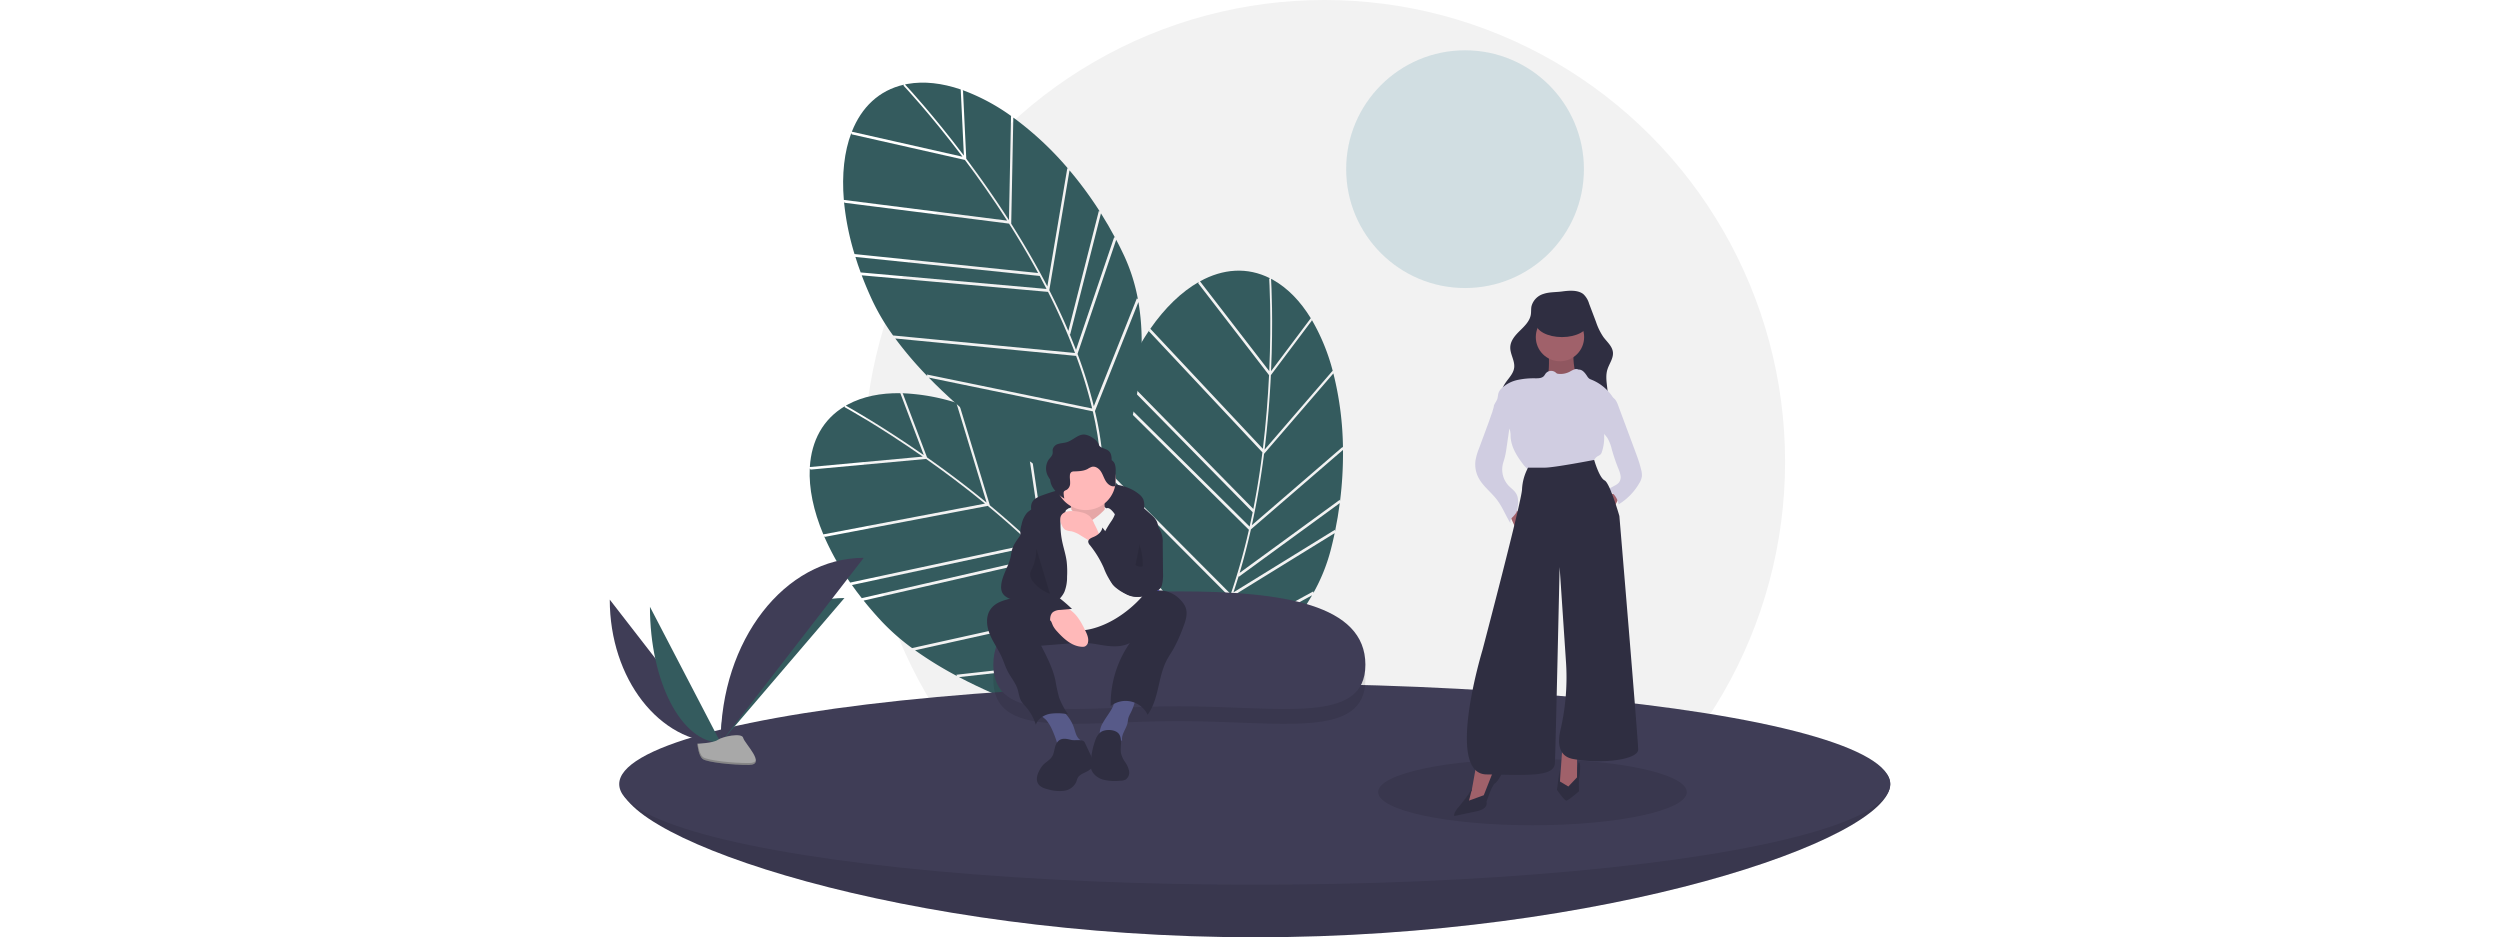 <svg xmlns="http://www.w3.org/2000/svg" width="560.138" height="210.001" viewBox="0 0 560.138 410.001"><g transform="translate(0 0.435)"><ellipse cx="201.5" cy="202" rx="201.5" ry="202" transform="translate(111.138 -0.435)" fill="#f2f2f2"/><circle cx="52" cy="52" r="52" transform="translate(322.138 21.565)" fill="#d1dee2"/><path d="M367.236,143.247l1.433,29.869c5.939,7.921,12.346,16.986,18.669,26.865l.9-45.568.5.318a88.941,88.941,0,0,0-22-11.761Z" transform="translate(-212.714 -104.105)" fill="#345b5e"/><path d="M346.458,169.042l-1.388-28.933c-8.144-2.777-16.046-3.7-23.269-2.411-.376.067-.745.144-1.114.222C322.523,139.89,333.218,151.518,346.458,169.042Z" transform="translate(-191.547 -101.418)" fill="#345b5e"/><path d="M473.492,253.318l.481.459q-2.961-5.568-6.277-10.828l-13.468,52.994-.228-.2q1.46,3.487,2.778,6.927Z" transform="translate(-252.823 -150.059)" fill="#345b5e"/><path d="M431.228,187.552l.5.4a139.821,139.821,0,0,0-24.115-22.533l-.92,46.437q8.827,13.929,15.805,27.44Z" transform="translate(-231.077 -114.422)" fill="#345b5e"/><path d="M271.3,233.212a116.742,116.742,0,0,0,4.613,23.074l80.314,8.284c-4.193-7.732-8.521-14.986-12.723-21.6l-72-9.129Z" transform="translate(-168.845 -145.584)" fill="#345b5e"/><path d="M282.918,285.117l-.216-.63,81.285,7.225q-1.473-2.881-2.979-5.686l-80.61-8.315-.212-.631Q281.4,281.054,282.918,285.117Z" transform="translate(-172.931 -165.747)" fill="#345b5e"/><path d="M459.2,225.844l.489.431a166.979,166.979,0,0,0-13.329-18.136l-8.852,52.44q4.6,9.036,8.337,17.817Z" transform="translate(-245.242 -134.059)" fill="#345b5e"/><path d="M474.471,362.447a136.18,136.18,0,0,1,3.647,39.507c4.546-9.685,21.832-49.809,15.37-87.2Z" transform="translate(-262.232 -183.063)" fill="#345b5e"/><path d="M312.838,344.256a161.531,161.531,0,0,0,14.022,16.46l-.2-.7,72.306,14.875a200.81,200.81,0,0,0-7.03-23.017Z" transform="translate(-187.939 -196.624)" fill="#345b5e"/><path d="M326.064,170.292c-14.329-18.957-25.636-30.938-25.8-31.11l.186-.4c-10.874,2.469-18.551,9.867-22.776,20.575Z" transform="translate(-171.777 -102.18)" fill="#345b5e"/><path d="M460.379,314.28c.267.713.539,1.428.8,2.138a199.5,199.5,0,0,1,6.324,20.768l18.837-47.243.46.461a79.1,79.1,0,0,0-6.014-19.036q-1.667-3.568-3.489-7.028Z" transform="translate(-255.755 -159.892)" fill="#345b5e"/><path d="M342.346,216.212c-6.258-9.762-12.593-18.718-18.464-26.546l-49.5-11.185-.168-.625c-3.09,8.138-4.22,18.134-3.284,29.3Z" transform="translate(-168.53 -120.14)" fill="#345b5e"/><path d="M411.722,390.684l-71.777-14.766c30.191,30.992,72.429,54.761,75.125,56.263C416.328,418.526,414.9,404.5,411.722,390.684Z" transform="translate(-200.398 -211.178)" fill="#345b5e"/><path d="M378.947,327.1l.016-.047a271.017,271.017,0,0,0-11.8-26.68l-81.485-7.243q2.075,5.5,4.691,11.108a97.107,97.107,0,0,0,9.024,15.2Z" transform="translate(-175.455 -173.126)" fill="#345b5e"/><path d="M632.5,329.218l-17.947,23.919c-.478,9.889-1.325,20.956-2.756,32.6l29.76-34.52.181.563a88.936,88.936,0,0,0-9.444-23.091Z" transform="translate(-325.352 -189.469)" fill="#345b5e"/><path d="M617.042,336.353l17.385-23.169c-4.5-7.334-10-13.083-16.384-16.7-.332-.188-.666-.364-1-.539C617.2,298.634,618.022,314.412,617.042,336.353Z" transform="translate(-327.764 -174.42)" fill="#345b5e"/><path d="M630.982,489.2l.078.66q1.271-6.177,2.072-12.343l-44.173,32.225-.047-.3q-1.1,3.617-2.279,7.107Z" transform="translate(-313.786 -257.875)" fill="#345b5e"/><path d="M641.231,404.656l.129.622a139.812,139.812,0,0,0-4.2-32.736L606.832,407.72q-2.086,16.358-5.329,31.215Z" transform="translate(-320.622 -209.626)" fill="#345b5e"/><path d="M509.163,337.317A116.744,116.744,0,0,0,498,358.03l56.574,57.606c1.7-8.629,3-16.977,3.976-24.748l-49.631-52.954Z" transform="translate(-273.047 -193.435)" fill="#345b5e"/><path d="M491.933,384.706l.235-.623,58,57.41q.7-3.158,1.332-6.279l-56.782-57.818.239-.621Q493.358,380.611,491.933,384.706Z" transform="translate(-270.259 -211.571)" fill="#345b5e"/><path d="M635.423,456.291l.1.644a166.986,166.986,0,0,0,1.3-22.47l-40.265,34.743q-2.219,9.895-4.943,19.04Z" transform="translate(-316.078 -238.089)" fill="#345b5e"/><path d="M547.791,576.756A136.178,136.178,0,0,1,525.4,609.51c9.678-4.56,48.584-24.437,67.457-57.359Z" transform="translate(-285.642 -292.182)" fill="#345b5e"/><path d="M479.634,449.337a161.514,161.514,0,0,0,.3,21.62l.3-.665,46.2,57.574a200.824,200.824,0,0,0,9.266-22.211Z" transform="translate(-264.501 -244.924)" fill="#345b5e"/><path d="M589.808,333.295c1.054-23.74-.012-40.179-.028-40.415l.4-.189c-9.95-5.034-20.581-4.233-30.665,1.32Z" transform="translate(-301.322 -171.383)" fill="#345b5e"/><path d="M577.723,529.53c-.249.72-.5,1.443-.75,2.154a199.536,199.536,0,0,1-8.376,20.029l44.64-24.372.06.649a79.1,79.1,0,0,0,7.51-18.5q.992-3.811,1.795-7.638Z" transform="translate(-305.497 -269.064)" fill="#345b5e"/><path d="M568.535,371.494c1.406-11.511,2.24-22.448,2.711-32.222l-30.989-40.185.269-.588c-7.57,4.3-14.817,11.275-21.217,20.472Z" transform="translate(-282.842 -175.593)" fill="#345b5e"/><path d="M526.374,548.165l-45.863-57.153c3.485,43.126,20.857,88.373,21.975,91.249C512.164,572.547,520.011,560.835,526.374,548.165Z" transform="translate(-265.009 -264.08)" fill="#6c63ff"/><path d="M536.4,478.29l.042-.026a271.028,271.028,0,0,0,7.929-28.074l-58.139-57.551q-1.907,5.556-3.472,11.547a97.11,97.11,0,0,0-2.745,17.464Z" transform="translate(-264.779 -218.863)" fill="#345b5e"/><path d="M318.459,388.674l10.6,27.963c8.1,5.7,16.992,12.338,26.059,19.778L341.886,392.8l.572.149a88.94,88.94,0,0,0-24.559-4.384Z" transform="translate(-190.265 -216.991)" fill="#345b5e"/><path d="M306.881,415.625l-10.263-27.088c-8.6-.124-16.4,1.442-22.874,4.9-.337.18-.664.367-.99.556C275.107,395.3,288.872,403.051,306.881,415.625Z" transform="translate(-169.514 -216.975)" fill="#345b5e"/><path d="M464.613,456.911l.6.288q-4.537-4.381-9.316-8.357l3.572,54.562-.279-.121q2.467,2.865,4.783,5.729Z" transform="translate(-253.695 -244.696)" fill="#6c63ff"/><path d="M393.757,410.788l.594.224a139.82,139.82,0,0,0-29.9-13.976l13.478,44.447Q390.63,452,401.443,462.7Z" transform="translate(-211.663 -220.885)" fill="#345b5e"/><path d="M255.027,492.8a116.747,116.747,0,0,0,11.519,20.518l78.941-16.947c-6.377-6.057-12.736-11.618-18.775-16.607l-71.3,13.572Z" transform="translate(-161.366 -258.91)" fill="#345b5e"/><path d="M282.122,535.645l-.4-.533,79.538-18.254q-2.291-2.285-4.59-4.487l-79.233,17.009-.4-.535Q279.426,532.249,282.122,535.645Z" transform="translate(-171.484 -273.898)" fill="#345b5e"/><path d="M438.61,436.473l.6.259A166.984,166.984,0,0,0,420.926,423.6l7.79,52.609q7.17,7.171,13.436,14.368Z" transform="translate(-237.621 -233.096)" fill="#345b5e"/><path d="M500.737,558.994a136.181,136.181,0,0,1,15.68,36.445c1.329-10.616,5.367-54.118-12.336-87.683Z" transform="translate(-274.305 -271.776)" fill="#6c63ff"/><path d="M328.856,582.018a161.512,161.512,0,0,0,18.423,11.32l-.4-.606,73.363-8.2a200.808,200.808,0,0,0-13.8-19.717Z" transform="translate(-195.301 -298.002)" fill="#345b5e"/><path d="M293.072,421.132c-19.487-13.6-33.943-21.5-34.151-21.612l.054-.437c-9.578,5.709-14.593,15.118-15.3,26.608Z" transform="translate(-156.148 -221.825)" fill="#345b5e"/><path d="M473.037,518.1c.474.6.954,1.191,1.418,1.787a199.5,199.5,0,0,1,12.433,17.8l3.311-50.752.58.3a79.1,79.1,0,0,0-11.6-16.245q-2.688-2.878-5.491-5.605Z" transform="translate(-261.573 -252.295)" fill="#6c63ff"/><path d="M320.209,461.307c-8.969-7.35-17.762-13.909-25.765-19.539l-50.531,4.663-.353-.542c-.423,8.694,1.592,18.551,5.933,28.88Z" transform="translate(-156.07 -241.445)" fill="#345b5e"/><path d="M437.249,603.318l-72.825,8.143c38.292,20.142,85.809,29.691,88.837,30.287C450.235,628.373,444.543,615.474,437.249,603.318Z" transform="translate(-211.65 -315.701)" fill="#345b5e"/><path d="M386.426,544.34v-.05a271.027,271.027,0,0,0-19.468-21.726l-79.734,18.3q3.672,4.585,7.894,9.114A97.112,97.112,0,0,0,308.4,561.645Z" transform="translate(-176.166 -278.583)" fill="#345b5e"/><path d="M645.787,687.369c0,24.173-124.35,67-277.743,67S90.3,711.542,90.3,687.369s124.35-20.534,277.743-20.534S645.787,663.2,645.787,687.369Z" transform="translate(-85.651 -344.806)" fill="#3f3d56"/><path d="M645.787,687.369c0,24.173-124.35,67-277.743,67S90.3,711.542,90.3,687.369s124.35-20.534,277.743-20.534S645.787,663.2,645.787,687.369Z" transform="translate(-85.651 -344.806)" opacity="0.1"/><ellipse cx="278" cy="44" rx="278" ry="44" transform="translate(4.138 298.565)" fill="#3f3d56"/><path d="M554.965,593.064c0,26.336-36.709,18.19-81.655,18.19s-81.11,8.146-81.11-18.19S428.9,561,473.85,561,554.965,566.729,554.965,593.064Z" transform="translate(-224.417 -296.25)" opacity="0.1"/><path d="M554.965,581.064c0,26.336-36.709,18.19-81.655,18.19s-81.11,8.146-81.11-18.19S428.9,549,473.85,549,554.965,554.729,554.965,581.064Z" transform="translate(-224.417 -290.734)" fill="#3f3d56"/><path d="M424.417,468.511a11.818,11.818,0,0,1,3.235-1.622,82.489,82.489,0,0,1,22.793-4.962c6.778-.481,14.123.09,19.417,4.35a6.676,6.676,0,0,1,1.97,2.295,8.4,8.4,0,0,1,.249,4.677,5.286,5.286,0,0,1-.454,1.761c-.712,1.356-2.466,1.831-3.989,1.669s-2.953-.807-4.455-1.106a19.91,19.91,0,0,0-2.814-.287l-9.424-.51c-5.86-.317-11.8-.629-17.545.553a17.475,17.475,0,0,0-5.069,1.747c-1.313.737-2.2,1.795-3.415.433C422.774,475.116,421.59,470.72,424.417,468.511Z" transform="translate(-238.46 -250.646)" fill="#2f2e41"/><path d="M450.628,480s12.675-5.682,17.483.874-2.623,3.934-2.623,3.934l-8.3,2.622-9.179-1.748Z" transform="translate(-250.068 -257.968)" fill="#f2f2f2"/><path d="M454.072,470.914s1.748,8.3.437,10.49,7.43,5.245,7.43,5.245l8.3-3.5s-2.185-13.549,0-16.172Z" transform="translate(-252.856 -253.034)" fill="#ffb9b9"/><path d="M454.072,470.914s1.748,8.3.437,10.49,7.43,5.245,7.43,5.245l8.3-3.5s-2.185-13.549,0-16.172Z" transform="translate(-252.856 -253.034)" opacity="0.1"/><path d="M434.941,651.491a47.809,47.809,0,0,1,2.888,7.569.616.616,0,0,0,.765.509l7.774-.009c.959,0,2.247-.309,2.237-1.269-.007-.674-.7-1.094-1.209-1.532-1.423-1.214-1.794-3.217-2.383-4.992a16.936,16.936,0,0,0-6.3-8.464,3.689,3.689,0,0,0-1.347-.666,3.756,3.756,0,0,0-1.477.08c-1.365.275-6.461,1.217-5.5,3.2.415.855,1.951,1.744,2.595,2.543a18.255,18.255,0,0,1,1.957,3.028Z" transform="translate(-241.915 -333.756)" fill="#575a89"/><path d="M484.087,638.6a17.649,17.649,0,0,1-.914,1.68c-1.126,1.858-2.455,3.59-3.5,5.493a9.066,9.066,0,0,0-1.277,3.822,4.246,4.246,0,0,0,1.484,3.612,5.452,5.452,0,0,0,4.078.7,19.722,19.722,0,0,1,4.21-.5c-.476-2.7,1.8-5.068,2.365-7.745.16-.752.183-1.532.4-2.27a11.128,11.128,0,0,1,.88-1.946,25.157,25.157,0,0,0,2.374-7c.054-.3-6.911-.344-7.564-.2C484.578,634.68,484.876,636.906,484.087,638.6Z" transform="translate(-264.027 -329.878)" fill="#575a89"/><path d="M388.47,556.753c-1.988,3.111-1.53,7.234-.134,10.652s3.619,6.44,5.14,9.8c.97,2.145,1.65,4.419,2.742,6.5,1.352,2.582,3.326,4.858,4.234,7.628.578,1.766.711,3.7,1.648,5.305a16.254,16.254,0,0,0,1.93,2.395,22.132,22.132,0,0,1,4.449,7.947c.856-2.551,3.421-4.224,6.054-4.775a23.358,23.358,0,0,1,8.027.2,33.746,33.746,0,0,1-3.873-7.228A72.6,72.6,0,0,1,417,587.423c-1.184-5.3-3.712-10.2-6.215-15.023l12.866-1.021a50.148,50.148,0,0,1,6.321-.234c3.321.157,6.574.971,9.877,1.347s6.8.278,9.741-1.267a46.682,46.682,0,0,0-8.375,27.569,10.674,10.674,0,0,1,16.158,3.813c5.042-6.89,4.443-16.482,8.438-24.028.822-1.552,1.828-3,2.715-4.512a66.508,66.508,0,0,0,4.29-9.48c1.118-2.859,2.243-6.039,1.172-8.915a9.308,9.308,0,0,0-1.91-2.937,12.855,12.855,0,0,0-8.944-4.5c-5.266-.12-9.616,3.783-14.235,6.314a32.759,32.759,0,0,1-17.977,3.728c-6.345-.449-12.4-2.526-18.45-4.355a87.791,87.791,0,0,0-9.208-2.375,17.209,17.209,0,0,0-7.616.715C392.866,552.983,390.071,554.248,388.47,556.753Z" transform="translate(-222.087 -290.38)" fill="#2f2e41"/><path d="M468.973,447.738A13.123,13.123,0,0,1,455.86,460.85a12.793,12.793,0,0,1-2.33-.21,13.112,13.112,0,1,1,15.442-12.9Z" transform="translate(-247.651 -238.162)" fill="#ffb9b9"/><path d="M440.776,481.758a15.407,15.407,0,0,1,3.278,1.967c.874.874,3.5,5.682,7.867,2.622s4.808-4.808,6.119-4.808,3.06,2.622,3.06,2.622l12.02,36.059a50.341,50.341,0,0,1-11.145,9.4c-6.993,4.371-15.3,6.556-19.231,4.808s-11.364-3.06-12.675-6.556-3.5-13.986-3.5-13.986l6.119-26.662Z" transform="translate(-240.215 -259.726)" fill="#f2f2f2"/><path d="M433.338,515.891a17.169,17.169,0,0,0,1.172-6.655,40.348,40.348,0,0,0-.178-6.732c-.387-2.924-1.339-5.74-1.941-8.628a36.473,36.473,0,0,1-.764-7.7,6.276,6.276,0,0,1,.737-3.412,10.888,10.888,0,0,0,1.431-2c.55-1.518-.809-3.107-2.3-3.733a9.038,9.038,0,0,0-5.658-.227,26.914,26.914,0,0,0-5.322,2.177,12.184,12.184,0,0,0-3.477,2.248,11.365,11.365,0,0,0-2.435,5.251,10.754,10.754,0,0,0-.435,4.628c.476,2.492,2.508,4.367,3.591,6.662,1.258,2.665,1.173,5.77.673,8.674s-1.388,5.743-1.662,8.677.146,6.088,1.985,8.391c.749.938,2.781,3.163,4.152,2.911,1.077-.2,2.639-2.569,3.507-3.321C428.923,520.932,431.9,519,433.338,515.891Z" transform="translate(-234.465 -257.39)" fill="#2f2e41"/><path d="M486.107,475.424a13.142,13.142,0,0,1-2.3,6.84,47.881,47.881,0,0,0-3.679,6.31,14.462,14.462,0,0,0-.675,8.9,28.707,28.707,0,0,0,.964,2.977l2.395,6.569a11.4,11.4,0,0,0,1.389,2.916,9.415,9.415,0,0,0,1.887,1.816,17.614,17.614,0,0,0,6.158,3.212,10.414,10.414,0,0,0,6.847-.391,99.082,99.082,0,0,1,4.253-26.26,9.528,9.528,0,0,0,.633-4.832c-.414-1.8-1.855-3.143-3.226-4.373-4.191-3.764-8.8-7.717-14.411-8.225C483.095,470.585,486.08,473.662,486.107,475.424Z" transform="translate(-264.335 -254.817)" fill="#2f2e41"/><path d="M434.864,567.342c.332.651.539,1.359.868,2.012a11.243,11.243,0,0,0,1.783,2.4c2.922,3.24,6.495,6.469,10.854,6.664a2.976,2.976,0,0,0,1.279-.161,2.536,2.536,0,0,0,1.361-1.947c.309-1.693-.438-3.382-1.186-4.931-1.621-3.358-3.446-6.8-6.482-8.968a12.162,12.162,0,0,0-10.492-1.579c-1.581.487-4.2,1.338-2.11,2.781C432.328,564.707,433.943,565.54,434.864,567.342Z" transform="translate(-241.774 -295.919)" fill="#ffb9b9"/><path d="M461.27,489.5a9.768,9.768,0,0,0-2.051-3.307,7.609,7.609,0,0,0-3.133-1.587,17.134,17.134,0,0,0-4.6-.659c-1.851-.012-4,.485-4.783,2.161-.624,1.331-.14,2.907.488,4.236a4.153,4.153,0,0,0,1.3,1.75,7.193,7.193,0,0,0,2.777.7,12.809,12.809,0,0,1,4.1,1.86l3.242,1.96,5.569,3.366c-.147-.089-.095-3.908-.266-4.533A44.142,44.142,0,0,0,461.27,489.5Z" transform="translate(-249.337 -260.832)" fill="#ffb9b9"/><path d="M436.335,669.888c-1.3,1.771-1.042,4.3-2.2,6.173-1,1.622-2.886,2.472-4.138,3.91a10.483,10.483,0,0,0-1.064,1.53c-1.161,1.945-2.1,4.437-.961,6.392.92,1.573,2.853,2.187,4.626,2.606a16.976,16.976,0,0,0,6.836.549,6.809,6.809,0,0,0,5.291-3.949,15.27,15.27,0,0,1,.566-1.6c1.229-2.419,5.083-2.445,6.34-4.849.88-1.682.071-3.716-.738-5.434l-2.469-5.247c-.82-1.741-4.142-.74-5.874-1.157C440.295,668.272,437.96,667.672,436.335,669.888Z" transform="translate(-240.623 -345.573)" fill="#2f2e41"/><path d="M475.427,662.109a7.023,7.023,0,0,0-2.234,3.061,33.478,33.478,0,0,0-2.049,8.957,10.847,10.847,0,0,0-.071,3.674c.527,2.488,2.781,4.32,5.207,5.08a21.7,21.7,0,0,0,7.569.519,5.42,5.42,0,0,0,2.379-.483,3.689,3.689,0,0,0,1.556-3.8,10.813,10.813,0,0,0-1.777-3.96,10.844,10.844,0,0,1-1.779-3.959c-.371-2.424.676-5.981-.813-8.174S477.418,660.714,475.427,662.109Z" transform="translate(-260.614 -342.302)" fill="#2f2e41"/><path d="M465.028,435.1a3.328,3.328,0,0,0-1.444-1.884,7.639,7.639,0,0,0-.3-2.487c-.794-2.348-2.675-2.213-4.45-3.251-.77-.45-.723-.848-1.123-1.588a5.894,5.894,0,0,0-2.271-2.317,8.171,8.171,0,0,0-3.688-1.565c-2.831-.193-5,2.47-7.707,3.324-1.193.377-2.474.392-3.673.748a3.379,3.379,0,0,0-2.574,2.444c-.082.571.063,1.158-.021,1.729-.166,1.136-1.163,1.931-1.829,2.865a7.058,7.058,0,0,0-.127,7.23,10.159,10.159,0,0,0,.85,1.331,8.187,8.187,0,0,0,.9,3.04,15.152,15.152,0,0,0,5.329,5.321,12.578,12.578,0,0,1-.314-2.269,1.565,1.565,0,0,1,.1-.752c.236-.494.86-.625,1.336-.9a3.376,3.376,0,0,0,1.4-2.932c.028-1.133-.212-2.267-.093-3.394a1.855,1.855,0,0,1,.635-1.364,2.193,2.193,0,0,1,1.2-.285c2.019-.082,4.128-.119,5.908-1.074a8.755,8.755,0,0,1,1.839-.93c1.513-.395,3.06.666,3.932,1.964s1.307,2.843,2.111,4.183,2.195,2.537,3.75,2.378a.623.623,0,0,0,.465-.207.7.7,0,0,0,.086-.4l.087-5.946A8.989,8.989,0,0,0,465.028,435.1Z" transform="translate(-244.037 -232.359)" fill="#2f2e41"/><path d="M406.808,499.122c-1.251,1.846-2.694,3.62-3.381,5.741-.4,1.247-.53,2.565-.822,3.842-.975,4.255-3.79,8.034-4.073,12.39a5.892,5.892,0,0,0,.414,2.845c.808,1.757,2.741,2.683,4.585,3.265s3.824,1,5.3,2.256a16.233,16.233,0,0,1,2.007,2.327,19.44,19.44,0,0,0,9.286,6.353c-.289-1.989-.424-4.386,1.166-5.615a5.757,5.757,0,0,1,3.094-.878l5.121-.443a65.808,65.808,0,0,0-11.226-8.745c-1.416-.875-2.957-1.8-3.6-3.331a8.046,8.046,0,0,1-.408-3.073,75.732,75.732,0,0,0-.965-11.369c-.422-2.611-.98-5.2-1.618-7.765-.179-.72-1.239-3.952-2.543-3.2-.307.178-.595,2.228-.774,2.654a16.092,16.092,0,0,1-1.553,2.742Z" transform="translate(-227.313 -265.275)" fill="#2f2e41"/><path d="M498.2,490.052,500.3,494.4a10.451,10.451,0,0,1,1.319,5.881l.124,13.047a19,19,0,0,1-.429,5.2,4.161,4.161,0,0,1-.721,1.551,4.849,4.849,0,0,1-1.237,1c-3.958,2.473-9.09,3.879-13.272,1.806a18.362,18.362,0,0,1-2.721-1.776,21.626,21.626,0,0,1-4.6-4.15,28.547,28.547,0,0,1-2.931-5.8,44.541,44.541,0,0,0-6.055-9.931,2.619,2.619,0,0,1-.75-1.486c-.026-1.144,1.331-1.707,2.389-2.142,1.807-.743,3.512-2.178,3.814-4.108,3.843,5.04,8.084,10.365,14.149,12.207a.626.626,0,0,0,.963-.535c.344-1.44.466-2.924.718-4.383a24.967,24.967,0,0,1,2.634-7.6C494.4,491.852,496.729,486.982,498.2,490.052Z" transform="translate(-259.726 -263.18)" fill="#2f2e41"/><path d="M424.689,514.178a20.06,20.06,0,0,1-1.917,8.939,7.385,7.385,0,0,0-.75,1.969,5.317,5.317,0,0,0,1.563,4.031,16.577,16.577,0,0,0,7.088,4.931" transform="translate(-238.107 -274.728)" opacity="0.1"/><path d="M509.324,509.362a4.274,4.274,0,0,0,.209,2.6,26.162,26.162,0,0,1,.953,7.591.276.276,0,0,1-.323.331,3.484,3.484,0,0,1-2.848-.675" transform="translate(-277.329 -272.514)" opacity="0.1"/><ellipse cx="67.5" cy="14.5" rx="67.5" ry="14.5" transform="translate(336.138 331.565)" opacity="0.1"/><path d="M805.471,399l-4.863,4.863,4.863,4.863L810.334,399Z" transform="translate(-367.994 -183.423)" fill="#a0616a"/><path d="M888.3,391.724c1.365.559,2.014,2.085,2.528,3.467l6.309,16.952,1.228,3.3c.6,1.618,1.2,3.237,1.714,4.887q.483,1.565.853,3.163a8.319,8.319,0,0,1,.291,2.8,7.792,7.792,0,0,1-1.115,2.921,26.149,26.149,0,0,1-9.086,9.319,8.482,8.482,0,0,0-4.932-6.45l3.262-1.794a5.9,5.9,0,0,0,1.828-1.339,4.015,4.015,0,0,0,.7-3.06,13.15,13.15,0,0,0-.968-3.07,83.808,83.808,0,0,1-2.845-8.351,17.808,17.808,0,0,0-1.848-4.862c-.852-1.33-2.085-2.393-2.859-3.769a10,10,0,0,1-.628-7.03c.44-1.984,1.177-3.893,1.8-5.824C885.013,391.471,886.837,391.126,888.3,391.724Z" transform="translate(-449.727 -218.315)" fill="#d0cde1"/><path d="M822.123,306.978a7.725,7.725,0,0,0-5.295,5.426c-.238,1.2-.092,2.456-.292,3.666-.465,2.808-2.669,4.953-4.7,6.945s-4.133,4.307-4.281,7.149c-.162,3.113,2.095,6.029,1.7,9.121-.454,3.593-4.248,5.921-5.186,9.418a9.061,9.061,0,0,0,1.4,6.913,19.786,19.786,0,0,0,10.9,8.027,45.409,45.409,0,0,0,13.653,1.779c5.61.059,11.7-.423,15.917-4.126a12.751,12.751,0,0,0,4.233-8.3c.4-4.289-1.39-8.721-.155-12.848.777-2.6,2.726-4.969,2.435-7.665-.284-2.635-2.586-4.5-4.165-6.632a26.96,26.96,0,0,1-3.246-6.65l-3-7.919a9.192,9.192,0,0,0-2.552-4.216c-2.46-1.913-6.417-1.537-9.294-1.142C827.531,306.291,824.689,306.111,822.123,306.978Z" transform="translate(-413.628 -178.859)" fill="#2f2e41"/><path d="M841.364,354.961s.294,8.809-.587,9.69S844.3,371.4,844.3,371.4l7.928-.294,4.111-3.23-3.524-4.7s-1.468-7.635-.294-9.4S841.364,354.961,841.364,354.961Z" transform="translate(-430.549 -200.746)" fill="#a0616a"/><path d="M841.364,354.961s.294,8.809-.587,9.69S844.3,371.4,844.3,371.4l7.928-.294,4.111-3.23-3.524-4.7s-1.468-7.635-.294-9.4S841.364,354.961,841.364,354.961Z" transform="translate(-430.549 -200.746)" opacity="0.1"/><path d="M726.3,408.243l4.992,11.158,3.818-4.7-7.635-9.984Z" transform="translate(-333.84 -186.051)" fill="#a0616a"/><path d="M696.832,618.009l-2.056,11.452-3.524,4.992,2.056,1.174,3.524-.587,4.111-1.468,1.762-6.753,3.23-8.809Z" transform="translate(-317.73 -284.088)" fill="#a0616a"/><path d="M770.136,604.967l-1.175,16.444,2.936,2.349,4.7-4.111V607.61Z" transform="translate(-353.448 -278.094)" fill="#a0616a"/><circle cx="10.571" cy="10.571" r="10.571" transform="translate(405.089 136.45)" fill="#a0616a"/><path d="M834,369.232a2.447,2.447,0,0,0-2.037-.039,16.54,16.54,0,0,0-1.864.971,8.635,8.635,0,0,1-5.018.913,1.726,1.726,0,0,1-.586-.151,2.821,2.821,0,0,1-.538-.434,3.111,3.111,0,0,0-4.307.371c-.31.387-.523.849-.862,1.211-.878.938-2.326.976-3.61.974a33.476,33.476,0,0,0-7.932.727,14.527,14.527,0,0,0-6.965,3.691,5.3,5.3,0,0,0-1.237,1.764c-.354.914-.308,1.94-.626,2.867-.355,1.032-1.14,1.879-1.458,2.923a11.631,11.631,0,0,1-.607,2.379c1.716,1.485,3.17,3.466,4.886,4.951a7.991,7.991,0,0,1,2.753,3.488,11.418,11.418,0,0,1,.254,2.7c.212,4.343,2.568,8.284,5.2,11.744a13.241,13.241,0,0,0,2.567,2.728,11.143,11.143,0,0,0,4.432,1.78,43.44,43.44,0,0,0,9.149.58,31.1,31.1,0,0,0,9.392-1.082,8.351,8.351,0,0,0,3.97-2.465c1.237-1.52,1.72-3.718,3.408-4.713a6.194,6.194,0,0,0,1.154-.689,3,3,0,0,0,.707-1.32,20.447,20.447,0,0,0,.966-5.7,16.576,16.576,0,0,1,.235-3.47,11.8,11.8,0,0,1,1.265-2.871l3.5-6.344a4.47,4.47,0,0,0,.236-1.862,4.592,4.592,0,0,0-.752-2.382,20.32,20.32,0,0,0-10.107-8.847,4.166,4.166,0,0,1-.955-.468,3.928,3.928,0,0,1-.874-1.043C836.81,370.72,835.676,369.145,834,369.232Z" transform="translate(-410.183 -207.993)" fill="#d0cde1"/><path d="M783.965,417.868a25.174,25.174,0,0,0-1.511,5.209A12.656,12.656,0,0,0,783.6,430.3c1.885,3.88,5.6,6.512,8.215,9.939,2.434,3.185,3.883,7,5.99,10.411a2.651,2.651,0,0,1,.68-2.6,13.843,13.843,0,0,0,1.811-2.16,6.3,6.3,0,0,0,.558-2.044c.315-2.114.484-4.411-.594-6.257-.811-1.389-2.213-2.312-3.322-3.477a10.365,10.365,0,0,1-2.624-8.972c.214-1.1.606-2.154.9-3.234a37,37,0,0,0,.825-4.409l1.322-9.082c.352-2.416.649-5.089-.719-7.111a2.978,2.978,0,0,0-1.073-1.015,3.854,3.854,0,0,0-1.142-.322c-1.439-.235-3.388-.865-4.091.677-.848,1.861-1.439,3.89-2.149,5.809Z" transform="translate(-403.741 -222.081)" fill="#d0cde1"/><path d="M831.244,442.57s-17.456,3.377-21.567,3.377h-7.341a22.256,22.256,0,0,0-2.643,9.4c0,4.7-17.325,70.473-17.325,70.473s-16.444,54.029,1.762,54.323,29.657,1.175,29.951-4.992,2.055-85.742,2.055-85.742l2.741,40.918a101.579,101.579,0,0,1-2.334,30.209c-1.315,5.548-1.111,11.63,5.466,12.854,12.626,2.349,28.483.294,28.483-4.111s-8.222-102.186-8.222-102.186-4.111-14.388-6.46-15.563S831.244,442.57,831.244,442.57Z" transform="translate(-400.624 -241.814)" fill="#2f2e41"/><path d="M771.754,706.364l6.46-2.349,4.4-11.158,4.7-.587s-2.643,5.579-4.111,6.46-3.817,8.222-3.817,8.222,1.175,2.936-4.4,4.111-9.69,2.055-9.69,2.055-.587-1.175,2.056-4.111a70.038,70.038,0,0,0,5.729-7.88Z" transform="translate(-395.882 -356.586)" fill="#2f2e41"/><path d="M849.658,690.6l-1.174,8.809s3.23,4.7,4.111,4.7S858.173,700,858.173,700a34.518,34.518,0,0,1,0-5.579c.294-1.175.881-6.754,0-7.047s-.881,6.544-.881,6.544l-3.817,4.027-3.681-2.207Z" transform="translate(-434.145 -354.331)" fill="#2f2e41"/><ellipse cx="11.452" cy="6.166" rx="11.452" ry="6.166" transform="translate(405.089 134.688)" fill="#2f2e41"/><path d="M81.7,555.659c0,34.592,21.7,62.582,48.519,62.582" transform="translate(-81.696 -293.794)" fill="#3f3d56"/><path d="M171.487,617.645c0-34.98,24.217-63.286,54.144-63.286" transform="translate(-122.968 -293.197)" fill="#345b5e"/><path d="M114.229,561.463c0,32.858,13.838,59.447,30.94,59.447" transform="translate(-96.65 -296.462)" fill="#345b5e"/><path d="M171.487,602.691c0-44.7,27.991-80.865,62.582-80.865" transform="translate(-122.968 -278.243)" fill="#3f3d56"/><path d="M152.6,669.13s6.881-.212,8.955-1.689,10.584-3.24,11.1-.872,10.341,11.779,2.572,11.841-18.05-1.21-20.12-2.471S152.6,669.13,152.6,669.13Z" transform="translate(-114.285 -344.242)" fill="#a8a8a8"/><path d="M175.361,680.742c-7.768.063-18.05-1.21-20.12-2.471-1.576-.96-2.2-4.405-2.414-5.995l-.23.009s.436,5.549,2.506,6.81,12.352,2.533,20.12,2.471c2.242-.018,3.017-.816,2.974-2C177.886,680.283,177.03,680.729,175.361,680.742Z" transform="translate(-114.285 -347.397)" opacity="0.2"/></g></svg>